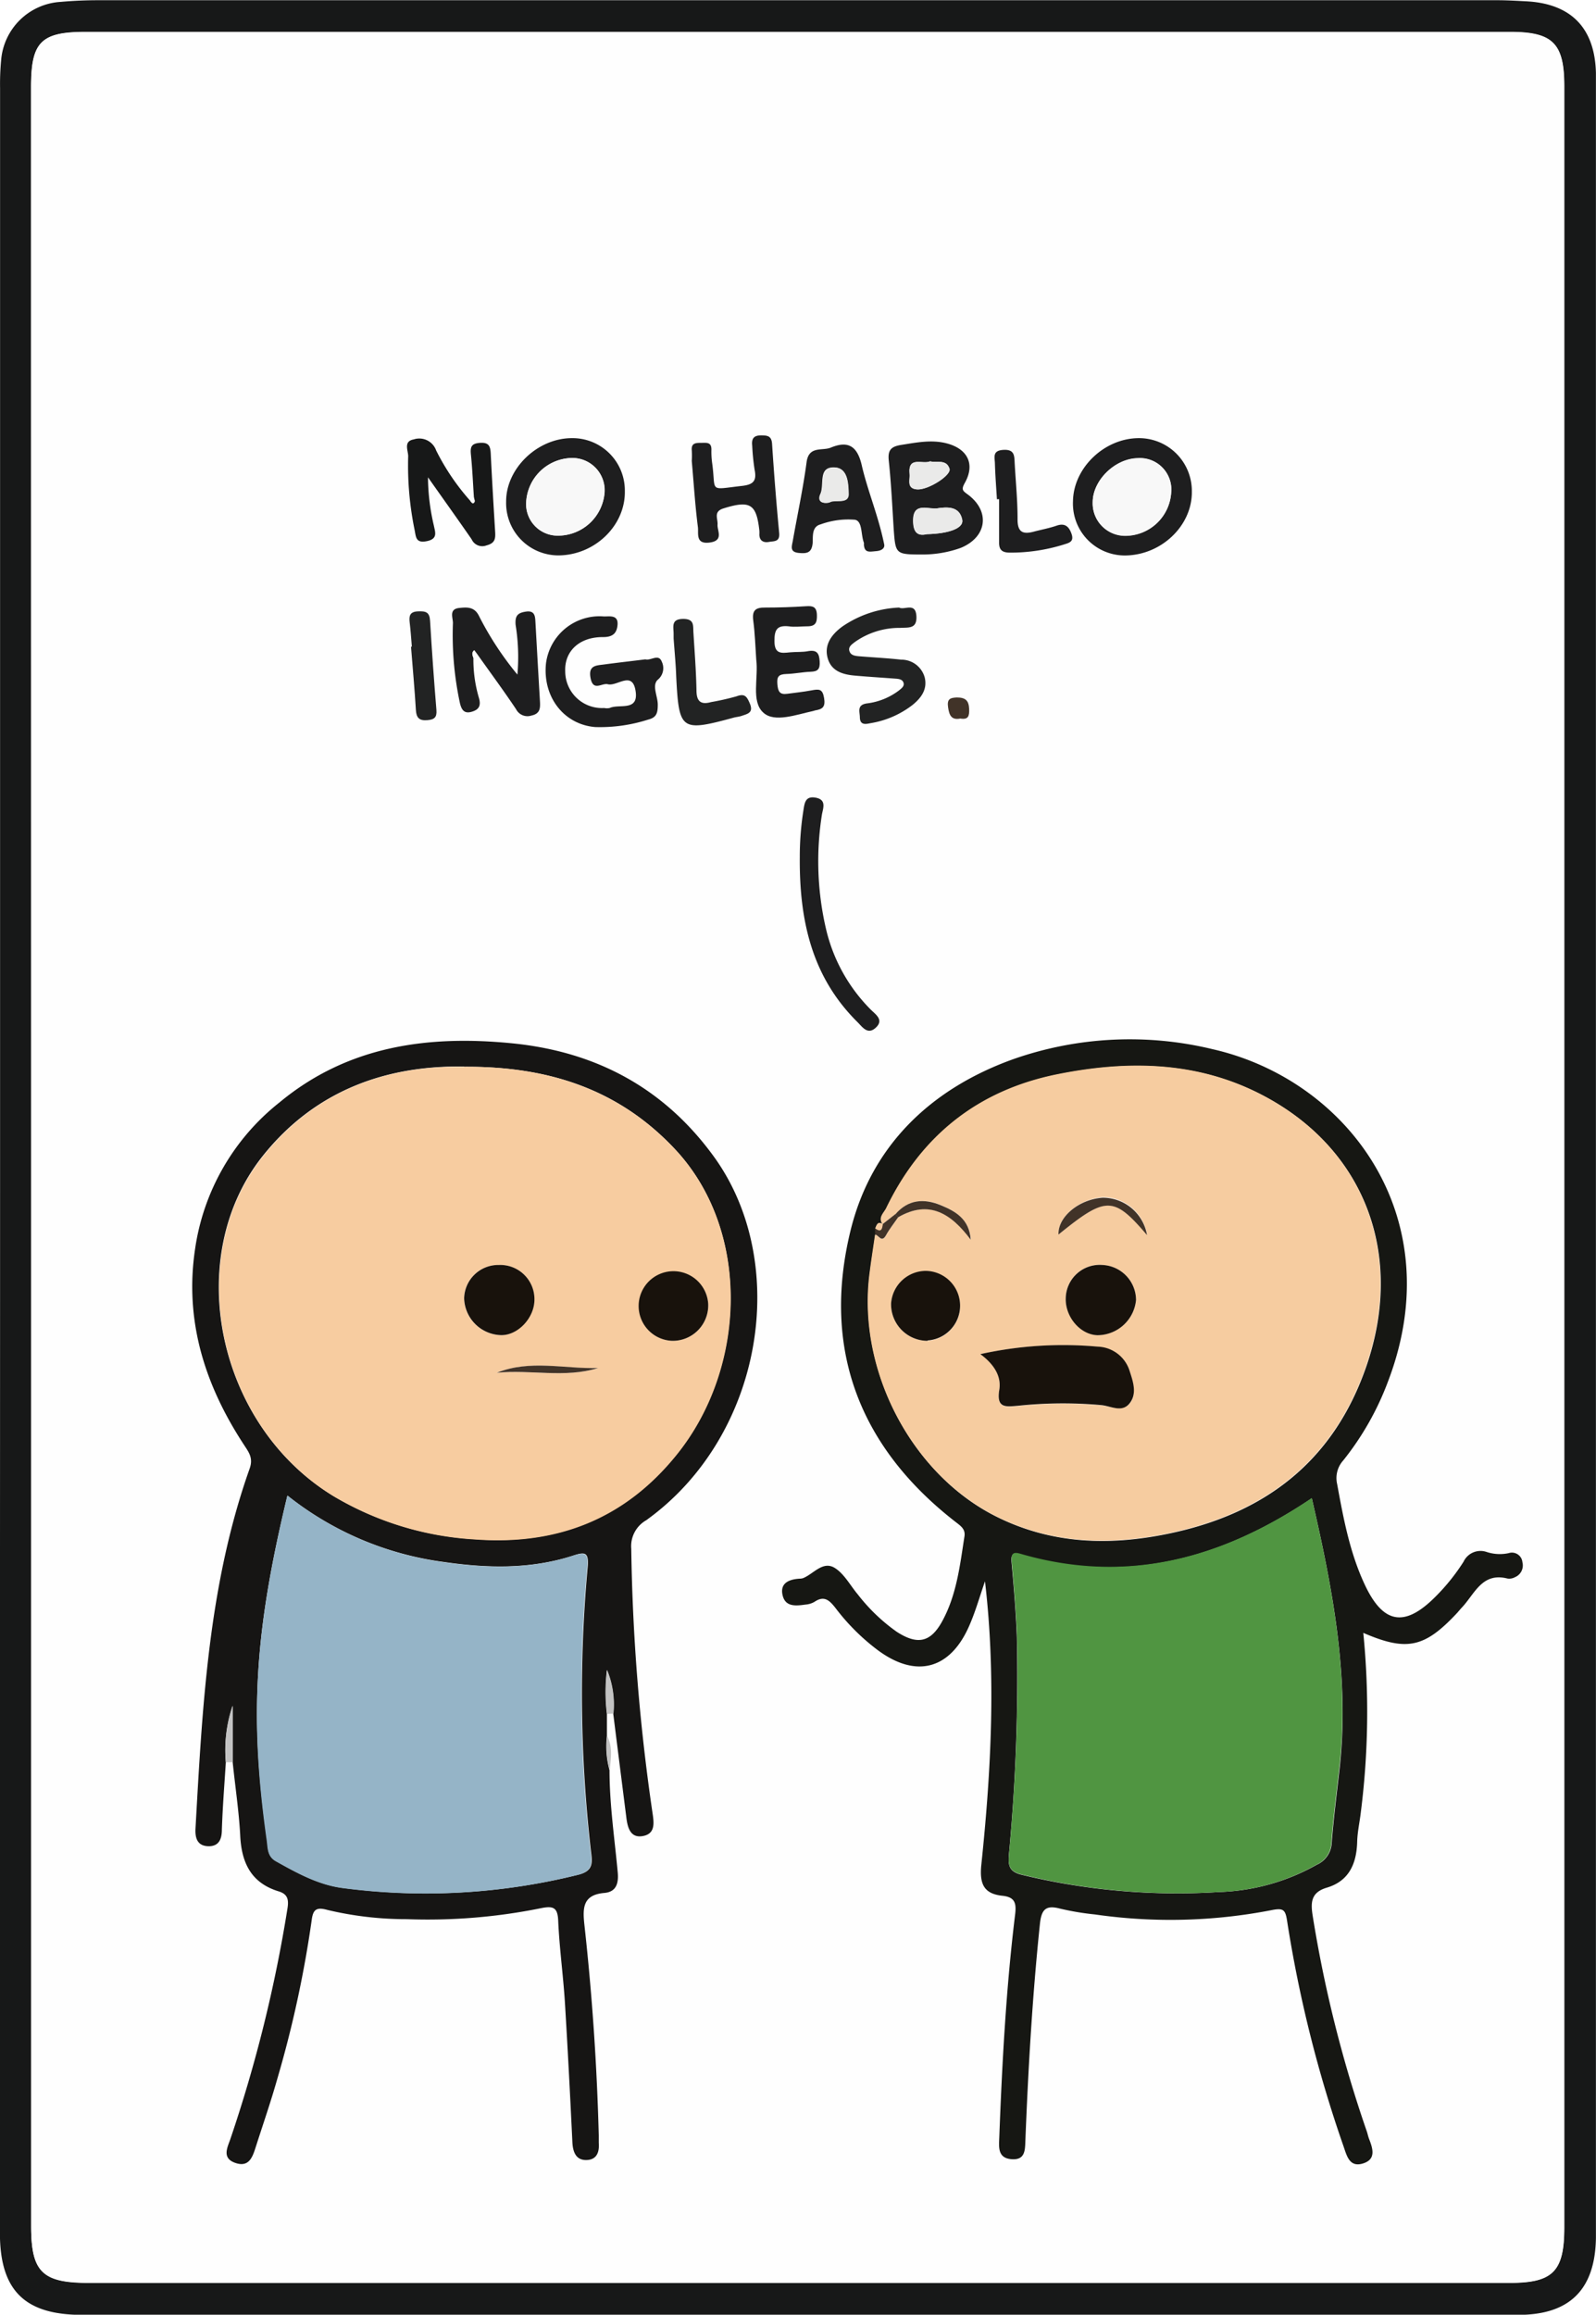 <svg id="4a7c881c-1aef-4d7a-b95e-6e79aaaba27a" data-name="Capa 1" xmlns="http://www.w3.org/2000/svg" viewBox="0 0 213.64 309.74"><defs><style>.\32 5d74edd-5ab2-4006-8f7e-f374210c70ab{fill:#171818;}.b7b2dce2-48c2-469e-bdb7-bf1fd8efe1a6{fill:#fefefe;}.\33 4b39a4c-288e-4113-ae91-bac212c7a52f{fill:#161514;}.eef6264a-f008-44a0-ae56-49b3ff7da6f2{fill:#161713;}.\30 93379df-108c-4e51-8be7-47483d9efeb0{fill:#1e1e1f;}.\30 f262a61-23aa-420b-8134-7d6c6a9a7d01{fill:#222323;}.\31 5dfea40-96f3-49f8-bf3c-e556e61fd452{fill:#413328;}.\38 340d4b5-10f0-4d3b-ade8-0310719f43a1{fill:#c3c3c3;}.\33 8883017-1ade-493f-82e2-a98bb066393b{fill:#f7cca0;}.\37 9c87417-f075-4542-a96a-e1e8e01c5b6b{fill:#95b4c7;}.e4064037-6141-4a47-a7d8-01cf4437bed9{fill:#f6cca0;}.\36 38b8b0f-0cd7-424c-8603-d72760d42a4c{fill:#509541;}.dcf74b52-86e4-4b0a-abef-3ad07cd25ea0{fill:#eaeae9;}.af025f29-a090-452d-b36b-4b216fa204ef{fill:#f8f8f8;}.\38 4ce1261-a3b0-4310-8353-998c2dab6ae0{fill:#18120c;}</style></defs><title>card-35</title><path class="25d74edd-5ab2-4006-8f7e-f374210c70ab" d="M319.95,342q0-71.5,0-143a33.76,33.76,0,0,1,.14-3.74,8.5,8.5,0,0,1,8-7.82c1.66-.15,3.33-.22,5-.22q93.62,0,187.25,0c1.33,0,2.66.08,4,.15,5.94.34,9.08,3.6,9.23,9.57,0,.58,0,1.17,0,1.75q0,143,0,286c0,.67,0,1.33,0,2-.12,6.89-3.53,10.26-10.39,10.26H330.93c-7.66,0-11-3.25-11-10.94q0-33.37,0-66.75Q319.95,380.62,319.95,342Zm4.16-.14q0,71.62,0,143.24c0,6.12,1.48,7.58,7.69,7.58H522c5.82,0,7.32-1.51,7.32-7.44q0-143.24,0-286.47c0-5.73-1.51-7.29-7.23-7.29q-95.37,0-190.73,0c-6,0-7.27,1.36-7.27,7.4Q324.1,270.36,324.11,341.85Z" transform="translate(-319.94 -187.19)"/><path class="b7b2dce2-48c2-469e-bdb7-bf1fd8efe1a6" d="M324.11,341.85q0-71.49,0-143c0-6,1.28-7.4,7.27-7.4q95.37,0,190.73,0c5.73,0,7.23,1.56,7.23,7.29q0,143.24,0,286.47c0,5.94-1.5,7.44-7.32,7.44H331.8c-6.21,0-7.69-1.46-7.69-7.58Q324.11,413.47,324.11,341.85Zm58.78-87.64a30.74,30.74,0,0,1-4.6-6.78,2.39,2.39,0,0,0-3-1.47c-1.41.27-.71,1.48-.74,2.25a42.78,42.78,0,0,0,.87,9.92c.19.94.23,1.74,1.65,1.44s1.09-1.21.92-2.06a28.87,28.87,0,0,1-.79-6.48c2.16,3.05,4,5.66,5.84,8.29a1.56,1.56,0,0,0,2,.82c1.12-.31,1.2-.92,1.15-1.81-.21-3.49-.42-7-.59-10.46,0-1-.23-1.53-1.43-1.45s-1.32.6-1.22,1.6c.19,1.9.27,3.81.4,5.71Zm.94,20.59c1.73,2.44,3.5,4.85,5.17,7.33a1.71,1.71,0,0,0,2.06.85c1.11-.24,1.19-1,1.14-1.86-.21-3.57-.4-7.14-.61-10.71,0-.78-.1-1.51-1.25-1.34s-1.5.55-1.4,1.78a27,27,0,0,1,.24,6.65,42.43,42.43,0,0,1-5.13-7.82c-.63-1.33-1.67-1.2-2.71-1.09-1.35.13-.78,1.26-.79,2a43.35,43.35,0,0,0,.92,10.66c.22,1,.4,1.55,1.57,1.23s1.31-.81,1-1.82a18.06,18.06,0,0,1-.75-5.39Zm17.39,144.67v-2.94l.86,0q.88,6.93,1.75,13.86c.18,1.41.58,2.88,2.35,2.47,1.55-.36,1.35-1.76,1.15-3.1a269.14,269.14,0,0,1-2.84-35.3,4,4,0,0,1,2-3.83c15.67-11.25,19.4-34.35,9.08-48.63-6.65-9.2-15.75-14.05-26.92-15.18-11.36-1.15-22.12.32-31.26,7.91A30.57,30.57,0,0,0,346,354.32c-1.39,9.62,1.33,18.25,6.57,26.22.64,1,1.24,1.74.74,3.14-5.53,15.57-6.33,31.87-7.25,48.15-.08,1.34.3,2.41,1.81,2.39,1.34,0,1.68-1,1.72-2.24.1-3,.34-6,.53-9h.89c.36,3.23.85,6.44,1,9.68.2,3.64,1.4,6.43,5.15,7.58,1.16.35,1.39,1.06,1.18,2.29a187.94,187.94,0,0,1-7.67,30.93c-.4,1.16-1,2.52.7,3.12s2.28-.77,2.71-2.09c1-3.09,2-6.15,2.93-9.27a150.39,150.39,0,0,0,4.58-21.18c.18-1.36.57-1.74,2.08-1.32A45.53,45.53,0,0,0,374.38,444a76.28,76.28,0,0,0,18.12-1.48c1.56-.32,2.12,0,2.2,1.7.16,3.66.66,7.29.9,10.95.4,6.23.72,12.46,1,18.7.06,1.33.39,2.41,1.9,2.37s1.73-1.08,1.63-2.31c0-.33,0-.67,0-1q-.39-14.11-1.92-28.14c-.25-2.29-.23-4,2.68-4.29,1.58-.14,1.91-1.3,1.78-2.74-.42-4.56-1.08-9.09-1.1-13.68C401.7,422.51,402,421,401.22,419.47Zm50.58-20.68c1.49,12.67.82,25.3-.46,37.9-.26,2.55.32,3.88,2.83,4.15,1.69.18,1.87,1,1.69,2.54-1.21,9.92-1.73,19.9-2.12,29.88,0,1.26-.11,2.7,1.65,2.83s1.79-1.24,1.85-2.56c.38-9.65,1-19.28,1.94-28.9.2-1.92.76-2.58,2.7-2.07a36.24,36.24,0,0,0,4.67.78,70.88,70.88,0,0,0,23.6-.57c1.62-.33,1.89-.08,2.12,1.43a171.56,171.56,0,0,0,7.56,30.18c.44,1.26.83,2.83,2.6,2.28s1.31-2,.8-3.32c-.12-.31-.19-.64-.3-1a170.14,170.14,0,0,1-7.22-28.73c-.29-1.79-.31-3.2,1.86-3.85,3-.88,4-3.18,4.08-6.1,0-1.32.34-2.64.49-4a106.83,106.83,0,0,0,.33-24c5.85,2.53,8.23,2,12.59-2.7.23-.24.44-.5.66-.75,1.69-1.79,2.67-4.68,6.05-3.82a1.58,1.58,0,0,0,1-.18,1.7,1.7,0,0,0,1-2,1.41,1.41,0,0,0-1.84-1.22,5.63,5.63,0,0,1-2.93-.15,2.51,2.51,0,0,0-3.11,1.3,27.18,27.18,0,0,1-3.74,4.66c-4.15,4.18-7,3.67-9.5-1.63-2-4.26-2.84-8.83-3.68-13.42a3.53,3.53,0,0,1,.82-3.17,38.38,38.38,0,0,0,6-10.59c8.4-22-5.43-40.33-23.47-44.43a47.14,47.14,0,0,0-26.59,1.29c-11.1,3.94-19.15,11.6-21.93,23.11-3.82,15.82,1.32,29,14.28,39,.65.5,1.13.92,1,1.8-.6,3.86-1,7.77-2.94,11.28-1.57,2.89-3.33,3.29-6.13,1.47a24.33,24.33,0,0,1-5.21-5c-1-1.2-1.81-2.75-3.08-3.54-1.6-1-2.84.82-4.25,1.37a1.64,1.64,0,0,1-.49.07c-1.4.09-2.64.54-2.24,2.22s1.84,1.4,3.1,1.24a2.79,2.79,0,0,0,1.18-.37c1.3-.88,2-.21,2.79.82a28.7,28.7,0,0,0,5.64,5.63c5.11,3.8,9.69,2.63,12.25-3.19C450.52,402.88,451.09,400.81,451.79,398.79Zm-8.22-137.4a15.08,15.08,0,0,0,5-.87c3.53-1.42,4-4.85,1-7.12-.68-.51-1-.64-.44-1.58,1.39-2.48.41-4.53-2.38-5.28-2.06-.56-4.1-.12-6.16.2-1.31.2-1.79.67-1.64,2.08.33,3,.47,6.12.66,9.18C439.82,261.4,439.81,261.4,443.57,261.39Zm-37.24,14c-1.82.23-3.63.43-5.45.69-1,.15-2.18.15-1.84,1.86s1.52.59,2.3.79c1.26.32,3.3-1.75,3.72.91s-2.18,1.68-3.47,2.27a1.86,1.86,0,0,1-.74,0,4.92,4.92,0,0,1-5.21-4.9c-.11-2.68,1.88-4.64,5-4.59,1.33,0,1.88-.49,2-1.59.15-1.53-1.24-1.11-1.94-1.18a7.22,7.22,0,0,0-7.64,6.35c-.43,4.44,2.41,8.1,6.57,8.46a21.14,21.14,0,0,0,7.12-1c1.12-.29,1.36-.92,1.28-2s-.86-2.58,0-3.33a2,2,0,0,0,.54-2.41C408.1,274.61,407.07,275.63,406.33,275.42Zm-9.87-29.6c-4.6,0-8.79,4.07-8.78,8.49a7,7,0,0,0,7,7.2c4.85,0,9-4,8.89-8.59A7,7,0,0,0,396.46,245.82Zm75.95,0c-4.62,0-8.78,4-8.81,8.43a6.94,6.94,0,0,0,6.91,7.26c4.84,0,9-4,9-8.53A7.07,7.07,0,0,0,472.41,245.82ZM438.29,260c-.79-3.89-2.23-7.2-3.06-10.65-.63-2.61-1.93-3.17-4.13-2.26-1.14.47-2.93-.28-3.23,1.94-.47,3.54-1.22,7-1.85,10.55-.13.72-.44,1.48.81,1.6,1.08.1,1.72,0,1.85-1.3.09-.9-.14-2.2,1.06-2.52a10.82,10.82,0,0,1,4.61-.62c1,.2.77,2,1.19,3.07a.84.84,0,0,1,0,.25c.08,1.17.89.94,1.64.88S438.41,260.49,438.29,260Zm2,8.46a14.54,14.54,0,0,0-7.57,2.51c-1.43,1-2.52,2.32-2,4.2s2.05,2.25,3.7,2.39c1.82.16,3.65.27,5.47.41.42,0,.9.11,1,.56s-.29.73-.6,1a8.86,8.86,0,0,1-4.34,1.75c-1.34.22-.93,1.11-.91,1.88,0,1.08.82.88,1.44.76a12.42,12.42,0,0,0,5.64-2.46c1.16-.95,2-2.09,1.6-3.66a3.24,3.24,0,0,0-3.16-2.38c-1.9-.21-3.81-.3-5.71-.46-.5,0-1.05-.16-1.21-.7s.34-.89.72-1.19a10.31,10.31,0,0,1,6.08-1.9c1.09-.06,2.25.17,2.17-1.54C442.52,267.7,441,268.88,440.3,268.49Zm-27.76-19.61c.29,3.3.46,6,.8,8.76.11.85-.41,2.33,1.57,2.07s1-1.5,1.06-2.4-.6-1.75.83-2.18c3.54-1.06,4.38-.57,4.77,3a4.45,4.45,0,0,1,0,.5c0,.86.41,1.19,1.26,1s1.5,0,1.39-1.2q-.56-6-.95-11.92c-.07-1.06-.6-1.14-1.45-1.14-1,0-1.31.46-1.21,1.37a30.55,30.55,0,0,0,.32,3.22c.32,1.5-.19,2-1.69,2.17-4.61.52-3.44.88-4-3.12a11.11,11.11,0,0,1-.09-1.74c0-1-.7-.91-1.37-.9s-1.35,0-1.26,1A11.32,11.32,0,0,1,412.54,248.87Zm8.63,26.58c.32,2.43-.72,5.61.92,7.14,1.48,1.38,4.44.26,6.72-.23.08,0,.16-.06.24-.07.95-.16,1.36-.53,1.17-1.67s-.81-1.19-1.73-1-2.13.29-3.2.45-1.25-.37-1.32-1.28.25-1.34,1.21-1.37,2.15-.27,3.23-.3,1.26-.44,1.22-1.39-.32-1.56-1.48-1.38c-.82.13-1.66.09-2.49.17-1.14.11-2.05.25-2.08-1.48,0-1.53.34-2.14,1.9-2,.82.08,1.66-.08,2.49,0,1.14,0,1.38-.5,1.33-1.53s-.54-1.19-1.43-1.14c-1.83.12-3.66.21-5.48.18-1.29,0-1.79.38-1.61,1.74C421,272,421,273.71,421.17,275.45Zm5.86,26.4c-.11,8.93,1.79,16.23,7.69,22.07.67.66,1.43,1.77,2.49.77s0-1.76-.7-2.43a22.52,22.52,0,0,1-5.91-10.52,39.9,39.9,0,0,1-.6-15.6c.11-.84.54-2-.84-2.22s-1.5.81-1.67,1.86A39.34,39.34,0,0,0,427,301.86Zm-16.92-29.23c.16,2.13.29,3.62.37,5.12.37,7.18.64,7.37,7.77,5.42.32-.09.66-.12,1-.22.78-.27,1.62-.41,1.07-1.68-.4-.93-.68-1.35-1.78-.93a34.28,34.28,0,0,1-3.4.77c-1.44.38-1.92-.16-1.95-1.6,0-2.58-.25-5.16-.41-7.73-.05-.87.16-1.83-1.35-1.8-1.69,0-1.3,1.09-1.3,2C410.11,272.43,410.11,272.84,410.11,272.63ZM453.39,254h.28c0,1.91,0,3.82,0,5.73,0,1.07.41,1.45,1.47,1.43a24,24,0,0,0,7.11-1.06c.69-.23,1.51-.26,1.12-1.44s-.83-1.5-2-1.11-2.08.55-3.12.82c-1.41.36-2.12,0-2.11-1.64,0-2.49-.25-5-.38-7.46-.05-1,.12-2-1.51-1.86s-1.17,1.05-1.14,1.88C453.17,250.83,453.3,252.41,453.39,254Zm-78.32,19.73H375c.22,2.81.47,5.63.65,8.44.06,1,.42,1.48,1.52,1.38.93-.08,1.31-.34,1.23-1.36q-.49-6-.85-11.93c-.07-1.16-.68-1.31-1.64-1.27s-1.2.62-1.09,1.49C374.91,271.56,375,272.64,375.07,273.71Zm73.42,9.63c1.09.18,1.22-.38,1.18-1.28,0-1.15-.51-1.58-1.66-1.53-1,0-1.3.32-1.16,1.32S447.29,283.58,448.49,283.34Z" transform="translate(-319.94 -187.19)"/><path class="34b39a4c-288e-4113-ae91-bac212c7a52f" d="M350.17,423c-.19,3-.43,6-.53,9,0,1.27-.38,2.22-1.72,2.24-1.51,0-1.89-1-1.81-2.39.92-16.28,1.72-32.58,7.25-48.15.5-1.4-.11-2.17-.74-3.14-5.25-8-8-16.6-6.57-26.22a30.57,30.57,0,0,1,11.29-19.62c9.14-7.59,19.9-9.05,31.26-7.91,11.17,1.13,20.27,6,26.92,15.18,10.32,14.28,6.59,37.38-9.08,48.63a4,4,0,0,0-2,3.83,269.14,269.14,0,0,0,2.84,35.3c.2,1.33.4,2.74-1.15,3.1-1.78.41-2.18-1.05-2.35-2.47q-.88-6.93-1.75-13.86a12.14,12.14,0,0,0-.85-5.85,24.21,24.21,0,0,0,0,5.88v2.94a11.92,11.92,0,0,0,.35,4.58c0,4.59.68,9.13,1.1,13.68.13,1.44-.19,2.6-1.78,2.74-2.91.25-2.93,2-2.68,4.29q1.55,14,1.92,28.14c0,.33,0,.67,0,1,.1,1.23-.25,2.27-1.63,2.31s-1.83-1-1.9-2.37c-.3-6.24-.62-12.47-1-18.7-.23-3.65-.74-7.29-.9-10.95-.07-1.74-.63-2-2.2-1.7A76.28,76.28,0,0,1,374.38,444a45.53,45.53,0,0,1-10.63-1.24c-1.5-.42-1.9,0-2.08,1.32a150.39,150.39,0,0,1-4.58,21.18c-.88,3.12-1.94,6.18-2.93,9.27-.42,1.32-.9,2.71-2.71,2.09s-1.1-2-.7-3.12a187.94,187.94,0,0,0,7.67-30.93c.2-1.23,0-1.93-1.18-2.29-3.76-1.15-5-3.93-5.15-7.58-.18-3.24-.67-6.45-1-9.68v-7.56A18.51,18.51,0,0,0,350.17,423Zm31.91-93.09c-10.45-.18-20,3.2-27,12-10.8,13.61-6.09,36,9.48,45.46a41.65,41.65,0,0,0,18.89,5.78c11,.82,20-2.66,27.06-11.36,9.34-11.58,10-30-.28-40.89C402.73,332.93,393.34,329.87,382.07,329.94Zm-23.66,57.38c-4.44,18.38-5.1,29.57-2.73,46.1.15,1,0,2.18,1.21,2.84,2.83,1.61,5.73,3.19,9,3.6a84.63,84.63,0,0,0,31.46-1.78c1.63-.41,1.92-1.17,1.75-2.6a185,185,0,0,1-.5-38.61c.17-2-.42-2-2-1.47-5.67,1.82-11.47,1.68-17.29.83A42.55,42.55,0,0,1,358.41,387.31Z" transform="translate(-319.94 -187.19)"/><path class="eef6264a-f008-44a0-ae56-49b3ff7da6f2" d="M451.79,398.79c-.7,2-1.28,4.09-2.13,6-2.56,5.83-7.14,7-12.25,3.19a28.7,28.7,0,0,1-5.64-5.63c-.79-1-1.49-1.7-2.79-.82a2.79,2.79,0,0,1-1.18.37c-1.26.17-2.72.38-3.1-1.24s.84-2.13,2.24-2.22a1.64,1.64,0,0,0,.49-.07c1.41-.56,2.65-2.36,4.25-1.37,1.27.79,2.07,2.34,3.08,3.54a24.33,24.33,0,0,0,5.21,5c2.81,1.82,4.57,1.42,6.13-1.47,1.9-3.51,2.34-7.42,2.94-11.28.14-.88-.35-1.3-1-1.8-13-10-18.1-23.17-14.28-39,2.78-11.51,10.83-19.16,21.93-23.11a47.14,47.14,0,0,1,26.59-1.29c18,4.1,31.87,22.4,23.47,44.43a38.38,38.38,0,0,1-6,10.59,3.53,3.53,0,0,0-.82,3.17c.84,4.59,1.69,9.16,3.68,13.42,2.47,5.3,5.35,5.81,9.5,1.63a27.18,27.18,0,0,0,3.74-4.66,2.51,2.51,0,0,1,3.11-1.3,5.63,5.63,0,0,0,2.93.15,1.41,1.41,0,0,1,1.84,1.22,1.7,1.7,0,0,1-1,2,1.58,1.58,0,0,1-1,.18c-3.38-.86-4.36,2-6.05,3.82-.23.24-.44.5-.66.75-4.37,4.69-6.75,5.22-12.59,2.7a106.83,106.83,0,0,1-.33,24c-.15,1.32-.46,2.64-.49,4-.09,2.92-1.11,5.22-4.08,6.1-2.17.65-2.15,2.06-1.86,3.85a170.14,170.14,0,0,0,7.22,28.73c.11.31.17.64.3,1,.51,1.31,1,2.76-.8,3.32s-2.16-1-2.6-2.28a171.56,171.56,0,0,1-7.56-30.18c-.23-1.51-.5-1.76-2.12-1.43a70.88,70.88,0,0,1-23.6.57,36.24,36.24,0,0,1-4.67-.78c-1.94-.52-2.5.14-2.7,2.07-1,9.61-1.56,19.25-1.94,28.9-.05,1.32,0,2.7-1.85,2.56s-1.7-1.57-1.65-2.83c.38-10,.91-20,2.12-29.88.19-1.53,0-2.36-1.69-2.54-2.51-.26-3.09-1.6-2.83-4.15C452.62,424.09,453.28,411.46,451.79,398.79ZM438.11,351c-.67-.41-.82.12-1,.56l0,.89c-.25,1.72-.52,3.45-.74,5.17-1.68,13,5.67,27,17.14,32.61,7.27,3.57,14.88,3.81,22.64,2.23,12.95-2.62,22.25-9.6,26.68-22.41,5.16-14.92-.14-29.1-13.86-36.28-8.73-4.57-18.08-4.69-27.49-2.79-10.56,2.13-18.18,8.18-22.87,17.88-.32.65-1.16,1.27-.49,2.18Zm57.42,36.68c-12.14,8.19-24.89,11.57-39.06,7.52-1.14-.32-1.2.2-1.11,1.18.3,3.31.58,6.64.7,10A252.56,252.56,0,0,1,455,435.24c-.1,1.32-.15,2.35,1.59,2.79a88.14,88.14,0,0,0,26.51,2.34,28.39,28.39,0,0,0,13.1-3.65,3.36,3.36,0,0,0,2-2.9c.26-3.4.7-6.78,1.08-10.17C500.59,411.43,498.29,399.61,495.53,387.65Z" transform="translate(-319.94 -187.19)"/><path class="093379df-108c-4e51-8be7-47483d9efeb0" d="M443.57,261.39c-3.76,0-3.75,0-4-3.4-.19-3.06-.34-6.13-.66-9.18-.15-1.41.33-1.87,1.64-2.08,2.05-.32,4.1-.75,6.16-.2,2.79.75,3.77,2.8,2.38,5.28-.53.94-.25,1.07.44,1.58,3,2.26,2.51,5.69-1,7.12A15.08,15.08,0,0,1,443.57,261.39Zm.4-2.72c3-.07,5-.81,4.76-1.9-.34-1.95-2.12-1.73-3.37-1.55s-3.24-.92-3.2,1.71C442.19,258.26,442.62,259,444,258.67Zm.46-9.74c-1,.43-3-.76-2.71,1.66.07.74-.44,2,1,2.08s4.59-1.86,4.33-2.75C446.63,248.62,445.39,249.14,444.43,248.93Z" transform="translate(-319.94 -187.19)"/><path class="093379df-108c-4e51-8be7-47483d9efeb0" d="M406.33,275.42c.74.21,1.77-.81,2.2.32a2,2,0,0,1-.54,2.41c-.82.75,0,2.2,0,3.33s-.17,1.72-1.28,2a21.14,21.14,0,0,1-7.12,1c-4.16-.36-7-4-6.57-8.46a7.22,7.22,0,0,1,7.64-6.35c.71.07,2.09-.35,1.94,1.18-.11,1.1-.66,1.61-2,1.59-3.13,0-5.12,1.91-5,4.59a4.92,4.92,0,0,0,5.21,4.9,1.86,1.86,0,0,0,.74,0c1.28-.59,3.9.51,3.47-2.27s-2.46-.59-3.72-.91c-.79-.2-1.94,1-2.3-.79s.8-1.71,1.84-1.86C402.7,275.85,404.52,275.65,406.33,275.42Z" transform="translate(-319.94 -187.19)"/><path class="093379df-108c-4e51-8be7-47483d9efeb0" d="M396.46,245.82a7,7,0,0,1,7.12,7.1c.08,4.58-4,8.56-8.89,8.59a7,7,0,0,1-7-7.2C387.67,249.89,391.86,245.84,396.46,245.82Zm-.09,2.66a6.24,6.24,0,0,0-6,5.84,4.22,4.22,0,0,0,4.24,4.55,6.25,6.25,0,0,0,6.25-5.84A4.32,4.32,0,0,0,396.37,248.48Z" transform="translate(-319.94 -187.19)"/><path class="093379df-108c-4e51-8be7-47483d9efeb0" d="M472.41,245.82a7.07,7.07,0,0,1,7.07,7.17c.05,4.56-4.12,8.53-9,8.53a6.94,6.94,0,0,1-6.91-7.26C463.63,249.79,467.79,245.81,472.41,245.82Zm4.32,7.15a4.21,4.21,0,0,0-4.52-4.48c-3.05.07-6,3-6,5.89a4.34,4.34,0,0,0,4.34,4.49A6.17,6.17,0,0,0,476.72,253Z" transform="translate(-319.94 -187.19)"/><path class="093379df-108c-4e51-8be7-47483d9efeb0" d="M383.31,275.23a18.06,18.06,0,0,0,.75,5.39c.28,1,0,1.54-1,1.82s-1.35-.27-1.57-1.23a43.35,43.35,0,0,1-.92-10.66c0-.7-.55-1.83.79-2,1-.1,2.08-.24,2.71,1.09a42.43,42.43,0,0,0,5.13,7.82,27,27,0,0,0-.24-6.65c-.1-1.23.28-1.62,1.4-1.78s1.21.56,1.25,1.34c.2,3.57.4,7.14.61,10.71.05.9,0,1.62-1.14,1.86a1.71,1.71,0,0,1-2.06-.85c-1.66-2.48-3.44-4.89-5.17-7.33l-.42-.57C383,274.53,383.2,274.89,383.31,275.23Z" transform="translate(-319.94 -187.19)"/><path class="25d74edd-5ab2-4006-8f7e-f374210c70ab" d="M383.38,253.76c-.13-1.9-.21-3.81-.4-5.71-.1-1,0-1.52,1.22-1.6s1.38.49,1.43,1.45c.17,3.49.38,7,.59,10.46.05.9,0,1.51-1.15,1.81a1.56,1.56,0,0,1-2-.82c-1.82-2.63-3.69-5.24-5.84-8.29a28.87,28.87,0,0,0,.79,6.48c.17.85.56,1.75-.92,2.06s-1.47-.5-1.65-1.44a42.78,42.78,0,0,1-.87-9.92c0-.77-.67-2,.74-2.25a2.39,2.39,0,0,1,3,1.47,30.74,30.74,0,0,0,4.6,6.78c.13.17.28.46.49.21S383.39,254,383.38,253.76Z" transform="translate(-319.94 -187.19)"/><path class="093379df-108c-4e51-8be7-47483d9efeb0" d="M438.29,260c.12.46-.21.87-1.07.94s-1.56.29-1.64-.88a.84.84,0,0,0,0-.25c-.42-1.06-.17-2.87-1.19-3.07a10.82,10.82,0,0,0-4.61.62c-1.21.32-1,1.62-1.06,2.52-.13,1.3-.77,1.4-1.85,1.3-1.25-.12-.94-.88-.81-1.6.62-3.52,1.38-7,1.85-10.55.3-2.22,2.09-1.47,3.23-1.94,2.2-.91,3.5-.35,4.13,2.26C436.06,252.83,437.5,256.14,438.29,260Zm-7.33-5.6c.67-.45,2.56.3,2.53-1.07,0-1.21,0-3.47-1.77-3.59-2.39-.16-1.36,2.35-2,3.61C429.39,254.13,429.76,254.66,431,254.43Z" transform="translate(-319.94 -187.19)"/><path class="0f262a61-23aa-420b-8134-7d6c6a9a7d01" d="M440.3,268.49c.71.39,2.22-.78,2.31,1.18.08,1.71-1.08,1.47-2.17,1.54a10.31,10.31,0,0,0-6.08,1.9c-.39.31-.89.62-.72,1.19s.71.65,1.21.7c1.9.16,3.81.25,5.71.46a3.24,3.24,0,0,1,3.16,2.38c.38,1.57-.44,2.71-1.6,3.66a12.42,12.42,0,0,1-5.64,2.46c-.61.12-1.41.32-1.44-.76,0-.77-.44-1.66.91-1.88a8.86,8.86,0,0,0,4.34-1.75c.31-.26.73-.54.6-1s-.6-.53-1-.56c-1.82-.14-3.65-.25-5.47-.41-1.65-.14-3.22-.58-3.7-2.39s.6-3.18,2-4.2A14.54,14.54,0,0,1,440.3,268.49Z" transform="translate(-319.94 -187.19)"/><path class="093379df-108c-4e51-8be7-47483d9efeb0" d="M412.54,248.87a11.32,11.32,0,0,0,0-1.42c-.09-1,.57-1,1.26-1s1.38-.14,1.37.9a11.11,11.11,0,0,0,.09,1.74c.57,4-.59,3.64,4,3.12,1.51-.17,2-.66,1.69-2.17a30.55,30.55,0,0,1-.32-3.22c-.1-.92.19-1.38,1.21-1.37.85,0,1.38.08,1.45,1.14q.39,6,.95,11.92c.11,1.22-.67,1.07-1.39,1.2s-1.26-.18-1.26-1a4.45,4.45,0,0,0,0-.5c-.39-3.6-1.24-4.09-4.77-3-1.43.43-.77,1.36-.83,2.18s.87,2.15-1.06,2.4-1.46-1.23-1.57-2.07C413,254.92,412.83,252.18,412.54,248.87Z" transform="translate(-319.94 -187.19)"/><path class="093379df-108c-4e51-8be7-47483d9efeb0" d="M421.17,275.45c-.12-1.74-.17-3.49-.4-5.22-.18-1.37.31-1.76,1.61-1.74,1.83,0,3.66-.06,5.48-.18.89-.06,1.39.08,1.43,1.14S429.1,271,428,271c-.83,0-1.67.13-2.49,0-1.56-.16-1.92.46-1.9,2,0,1.73.94,1.6,2.08,1.48.83-.08,1.67,0,2.49-.17,1.15-.18,1.42.36,1.48,1.38s-.22,1.36-1.22,1.39-2.15.27-3.23.3-1.29.39-1.21,1.37.32,1.42,1.32,1.28,2.14-.25,3.2-.45,1.52-.23,1.73,1-.22,1.5-1.17,1.67c-.08,0-.16.06-.24.07-2.28.49-5.24,1.61-6.72.23C420.45,281.06,421.49,277.89,421.17,275.45Z" transform="translate(-319.94 -187.19)"/><path class="093379df-108c-4e51-8be7-47483d9efeb0" d="M427,301.86a39.34,39.34,0,0,1,.46-6.07c.17-1.05.21-2.13,1.67-1.86s1,1.38.84,2.22a39.9,39.9,0,0,0,.6,15.6,22.52,22.52,0,0,0,5.91,10.52c.68.68,1.81,1.39.7,2.43s-1.81-.11-2.49-.77C428.82,318.09,426.92,310.79,427,301.86Z" transform="translate(-319.94 -187.19)"/><path class="0f262a61-23aa-420b-8134-7d6c6a9a7d01" d="M410.11,272.63c0,.21,0-.2,0-.62,0-.95-.38-2,1.3-2,1.51,0,1.29.93,1.35,1.8.16,2.58.36,5.15.41,7.73,0,1.44.51,2,1.95,1.6a34.28,34.28,0,0,0,3.4-.77c1.1-.41,1.38,0,1.78.93.55,1.27-.29,1.41-1.07,1.68-.31.11-.65.14-1,.22-7.14,1.94-7.4,1.75-7.77-5.42C410.41,276.25,410.27,274.76,410.11,272.63Z" transform="translate(-319.94 -187.19)"/><path class="093379df-108c-4e51-8be7-47483d9efeb0" d="M453.39,254c-.1-1.58-.22-3.15-.27-4.73,0-.83-.42-1.79,1.14-1.88s1.45.88,1.51,1.86c.14,2.49.39,5,.38,7.46,0,1.68.7,2,2.11,1.64,1-.27,2.11-.47,3.12-.82s1.62,0,2,1.11-.43,1.21-1.12,1.44a24,24,0,0,1-7.11,1.06c-1.07,0-1.5-.36-1.47-1.43,0-1.91,0-3.82,0-5.73Z" transform="translate(-319.94 -187.19)"/><path class="0f262a61-23aa-420b-8134-7d6c6a9a7d01" d="M375.07,273.71c-.09-1.08-.16-2.15-.29-3.22-.1-.87,0-1.44,1.09-1.49s1.57.1,1.64,1.27q.36,6,.85,11.93c.08,1-.29,1.28-1.23,1.36-1.1.09-1.46-.35-1.52-1.38-.17-2.82-.43-5.63-.65-8.44Z" transform="translate(-319.94 -187.19)"/><path class="15dfea40-96f3-49f8-bf3c-e556e61fd452" d="M448.49,283.34c-1.19.24-1.49-.44-1.64-1.5s.2-1.28,1.16-1.32c1.15,0,1.61.39,1.66,1.53C449.7,283,449.58,283.52,448.49,283.34Z" transform="translate(-319.94 -187.19)"/><path class="8340d4b5-10f0-4d3b-ade8-0310719f43a1" d="M350.17,423a18.51,18.51,0,0,1,.89-7.56V423Z" transform="translate(-319.94 -187.19)"/><path class="8340d4b5-10f0-4d3b-ade8-0310719f43a1" d="M401.21,416.53a24.21,24.21,0,0,1,0-5.88,12.14,12.14,0,0,1,.85,5.85Z" transform="translate(-319.94 -187.19)"/><path class="8340d4b5-10f0-4d3b-ade8-0310719f43a1" d="M401.56,424.06a11.92,11.92,0,0,1-.35-4.58C402,421,401.7,422.51,401.56,424.06Z" transform="translate(-319.94 -187.19)"/><path class="38883017-1ade-493f-82e2-a98bb066393b" d="M382.07,329.94c11.26-.07,20.66,3,28.2,11,10.26,10.92,9.62,29.3.28,40.89-7,8.7-16.11,12.18-27.06,11.36a41.65,41.65,0,0,1-18.89-5.78c-15.57-9.48-20.28-31.85-9.48-45.46C362.12,333.13,371.63,329.75,382.07,329.94Zm4.63,26.52a4.57,4.57,0,0,0-4.64,4.49,5.08,5.08,0,0,0,4.94,4.91c2.25,0,4.46-2.32,4.47-4.75A4.58,4.58,0,0,0,386.71,356.46Zm23.22,10.15a4.75,4.75,0,0,0,4.82-4.94,4.64,4.64,0,1,0-4.82,4.94Zm-23.47,4.28c4.5-.46,9.09.74,13.55-.63C395.48,370.39,390.91,369.1,386.45,370.88Z" transform="translate(-319.94 -187.19)"/><path class="79c87417-f075-4542-a96a-e1e8e01c5b6b" d="M358.41,387.31a42.55,42.55,0,0,0,20.85,8.91c5.82.85,11.62,1,17.29-.83,1.6-.51,2.2-.49,2,1.47a185,185,0,0,0,.5,38.61c.17,1.44-.12,2.19-1.75,2.6a84.63,84.63,0,0,1-31.46,1.78c-3.25-.41-6.14-2-9-3.6-1.16-.66-1.06-1.81-1.21-2.84C353.31,416.89,354,405.69,358.41,387.31Z" transform="translate(-319.94 -187.19)"/><path class="e4064037-6141-4a47-a7d8-01cf4437bed9" d="M438.08,351c-.66-.91.18-1.52.49-2.18,4.69-9.7,12.31-15.75,22.87-17.88,9.42-1.9,18.76-1.78,27.49,2.79,13.72,7.18,19,21.36,13.86,36.28-4.43,12.81-13.73,19.78-26.68,22.41-7.77,1.57-15.37,1.34-22.64-2.23-11.48-5.64-18.83-19.61-17.14-32.61.22-1.73.49-3.45.74-5.17.48,0,.86,1.19,1.47.08.47-.85,1.09-1.61,1.64-2.42,4.18-2.43,7.13-.46,9.72,3-.21-2.75-2.06-3.79-4-4.61-2.25-.95-4.37-.76-6.09,1.21Zm13.09,17.38c2,1.44,2.82,3.07,2.53,4.85-.41,2.49.92,2.23,2.52,2.1a57.23,57.23,0,0,1,11.2-.08c1.29.15,2.78.92,3.74-.26s.47-2.84,0-4.29a4.62,4.62,0,0,0-4.29-3.28A51.4,51.4,0,0,0,451.17,368.39Zm-7.07-1.78a4.66,4.66,0,0,0-.26-9.31,4.69,4.69,0,0,0-4.62,4.36A4.89,4.89,0,0,0,444.1,366.61Zm23.42-10.15a4.55,4.55,0,0,0-4.92,4.45c-.08,2.5,2,4.88,4.24,4.95a5.21,5.21,0,0,0,5.17-4.72A4.72,4.72,0,0,0,467.52,356.46Zm-5.89-4.07c6.33-5.17,7.4-5.17,11.85,0a6,6,0,0,0-5.95-5C464.36,347.68,461.53,350,461.63,352.39Z" transform="translate(-319.94 -187.19)"/><path class="638b8b0f-0cd7-424c-8603-d72760d42a4c" d="M495.53,387.65c2.76,12,5.06,23.79,3.7,36-.38,3.39-.82,6.78-1.08,10.17a3.36,3.36,0,0,1-2,2.9,28.39,28.39,0,0,1-13.1,3.65A88.14,88.14,0,0,1,456.6,438c-1.74-.44-1.7-1.46-1.59-2.79a252.56,252.56,0,0,0,1.07-28.94c-.12-3.32-.4-6.65-.7-10-.09-1,0-1.5,1.11-1.18C470.64,399.22,483.4,395.83,495.53,387.65Z" transform="translate(-319.94 -187.19)"/><path class="15dfea40-96f3-49f8-bf3c-e556e61fd452" d="M438.08,351l1.71-1.34.39.4c-.55.8-1.17,1.57-1.64,2.42-.61,1.1-1-.09-1.47-.08l0-.89c.78.61.95.11,1-.56Z" transform="translate(-319.94 -187.19)"/><path class="e4064037-6141-4a47-a7d8-01cf4437bed9" d="M438.11,351c-.07.67-.24,1.17-1,.56C437.29,351.09,437.44,350.55,438.11,351Z" transform="translate(-319.94 -187.19)"/><path class="dcf74b52-86e4-4b0a-abef-3ad07cd25ea0" d="M444,258.67c-1.35.32-1.78-.41-1.81-1.75,0-2.63,2.07-1.55,3.2-1.71s3-.39,3.37,1.55C448.92,257.87,447,258.61,444,258.67Z" transform="translate(-319.94 -187.19)"/><path class="dcf74b52-86e4-4b0a-abef-3ad07cd25ea0" d="M444.43,248.93c1,.21,2.2-.32,2.58,1,.26.89-2.85,2.88-4.33,2.75s-.89-1.33-1-2.08C441.48,248.17,443.47,249.37,444.43,248.93Z" transform="translate(-319.94 -187.19)"/><path class="af025f29-a090-452d-b36b-4b216fa204ef" d="M396.37,248.48a4.32,4.32,0,0,1,4.51,4.54,6.25,6.25,0,0,1-6.25,5.84,4.22,4.22,0,0,1-4.24-4.55A6.24,6.24,0,0,1,396.37,248.48Z" transform="translate(-319.94 -187.19)"/><path class="af025f29-a090-452d-b36b-4b216fa204ef" d="M476.72,253a6.17,6.17,0,0,1-6.17,5.9,4.34,4.34,0,0,1-4.34-4.49c0-2.92,2.94-5.82,6-5.89A4.21,4.21,0,0,1,476.72,253Z" transform="translate(-319.94 -187.19)"/><path class="b7b2dce2-48c2-469e-bdb7-bf1fd8efe1a6" d="M383.31,275.23c-.1-.35-.28-.7.1-1l.42.57Z" transform="translate(-319.94 -187.19)"/><path class="b7b2dce2-48c2-469e-bdb7-bf1fd8efe1a6" d="M383.38,253.76c0,.23.11.54,0,.67s-.36,0-.49-.21Z" transform="translate(-319.94 -187.19)"/><path class="dcf74b52-86e4-4b0a-abef-3ad07cd25ea0" d="M431,254.43c-1.2.23-1.57-.3-1.21-1.05.61-1.26-.42-3.76,2-3.61,1.74.11,1.73,2.38,1.77,3.59C433.52,254.73,431.64,254,431,254.43Z" transform="translate(-319.94 -187.19)"/><path class="84ce1261-a3b0-4310-8353-998c2dab6ae0" d="M386.71,356.46a4.58,4.58,0,0,1,4.77,4.64c0,2.44-2.21,4.79-4.47,4.75a5.08,5.08,0,0,1-4.94-4.91A4.57,4.57,0,0,1,386.71,356.46Z" transform="translate(-319.94 -187.19)"/><path class="84ce1261-a3b0-4310-8353-998c2dab6ae0" d="M409.92,366.61a4.66,4.66,0,1,1,4.82-4.94A4.75,4.75,0,0,1,409.92,366.61Z" transform="translate(-319.94 -187.19)"/><path class="15dfea40-96f3-49f8-bf3c-e556e61fd452" d="M386.45,370.88c4.45-1.79,9-.5,13.55-.63C395.55,371.63,391,370.43,386.45,370.88Z" transform="translate(-319.94 -187.19)"/><path class="84ce1261-a3b0-4310-8353-998c2dab6ae0" d="M451.17,368.39a51.4,51.4,0,0,1,15.7-1,4.62,4.62,0,0,1,4.29,3.28c.47,1.45,1,3,0,4.29s-2.45.41-3.74.26a57.23,57.23,0,0,0-11.2.08c-1.6.13-2.92.39-2.52-2.1C454,371.46,453.12,369.83,451.17,368.39Z" transform="translate(-319.94 -187.19)"/><path class="84ce1261-a3b0-4310-8353-998c2dab6ae0" d="M444.1,366.61a4.89,4.89,0,0,1-4.88-5,4.69,4.69,0,0,1,4.62-4.36,4.66,4.66,0,0,1,.26,9.31Z" transform="translate(-319.94 -187.19)"/><path class="84ce1261-a3b0-4310-8353-998c2dab6ae0" d="M467.52,356.46a4.72,4.72,0,0,1,4.49,4.68,5.21,5.21,0,0,1-5.17,4.72c-2.29-.07-4.32-2.44-4.24-4.95A4.55,4.55,0,0,1,467.52,356.46Z" transform="translate(-319.94 -187.19)"/><path class="15dfea40-96f3-49f8-bf3c-e556e61fd452" d="M461.63,352.39c-.1-2.35,2.72-4.71,5.9-4.93a6,6,0,0,1,5.95,5C469,347.22,468,347.22,461.63,352.39Z" transform="translate(-319.94 -187.19)"/><path class="15dfea40-96f3-49f8-bf3c-e556e61fd452" d="M439.79,349.68c1.72-2,3.84-2.15,6.09-1.21,2,.82,3.81,1.86,4,4.61-2.59-3.46-5.54-5.42-9.72-3Z" transform="translate(-319.94 -187.19)"/></svg>